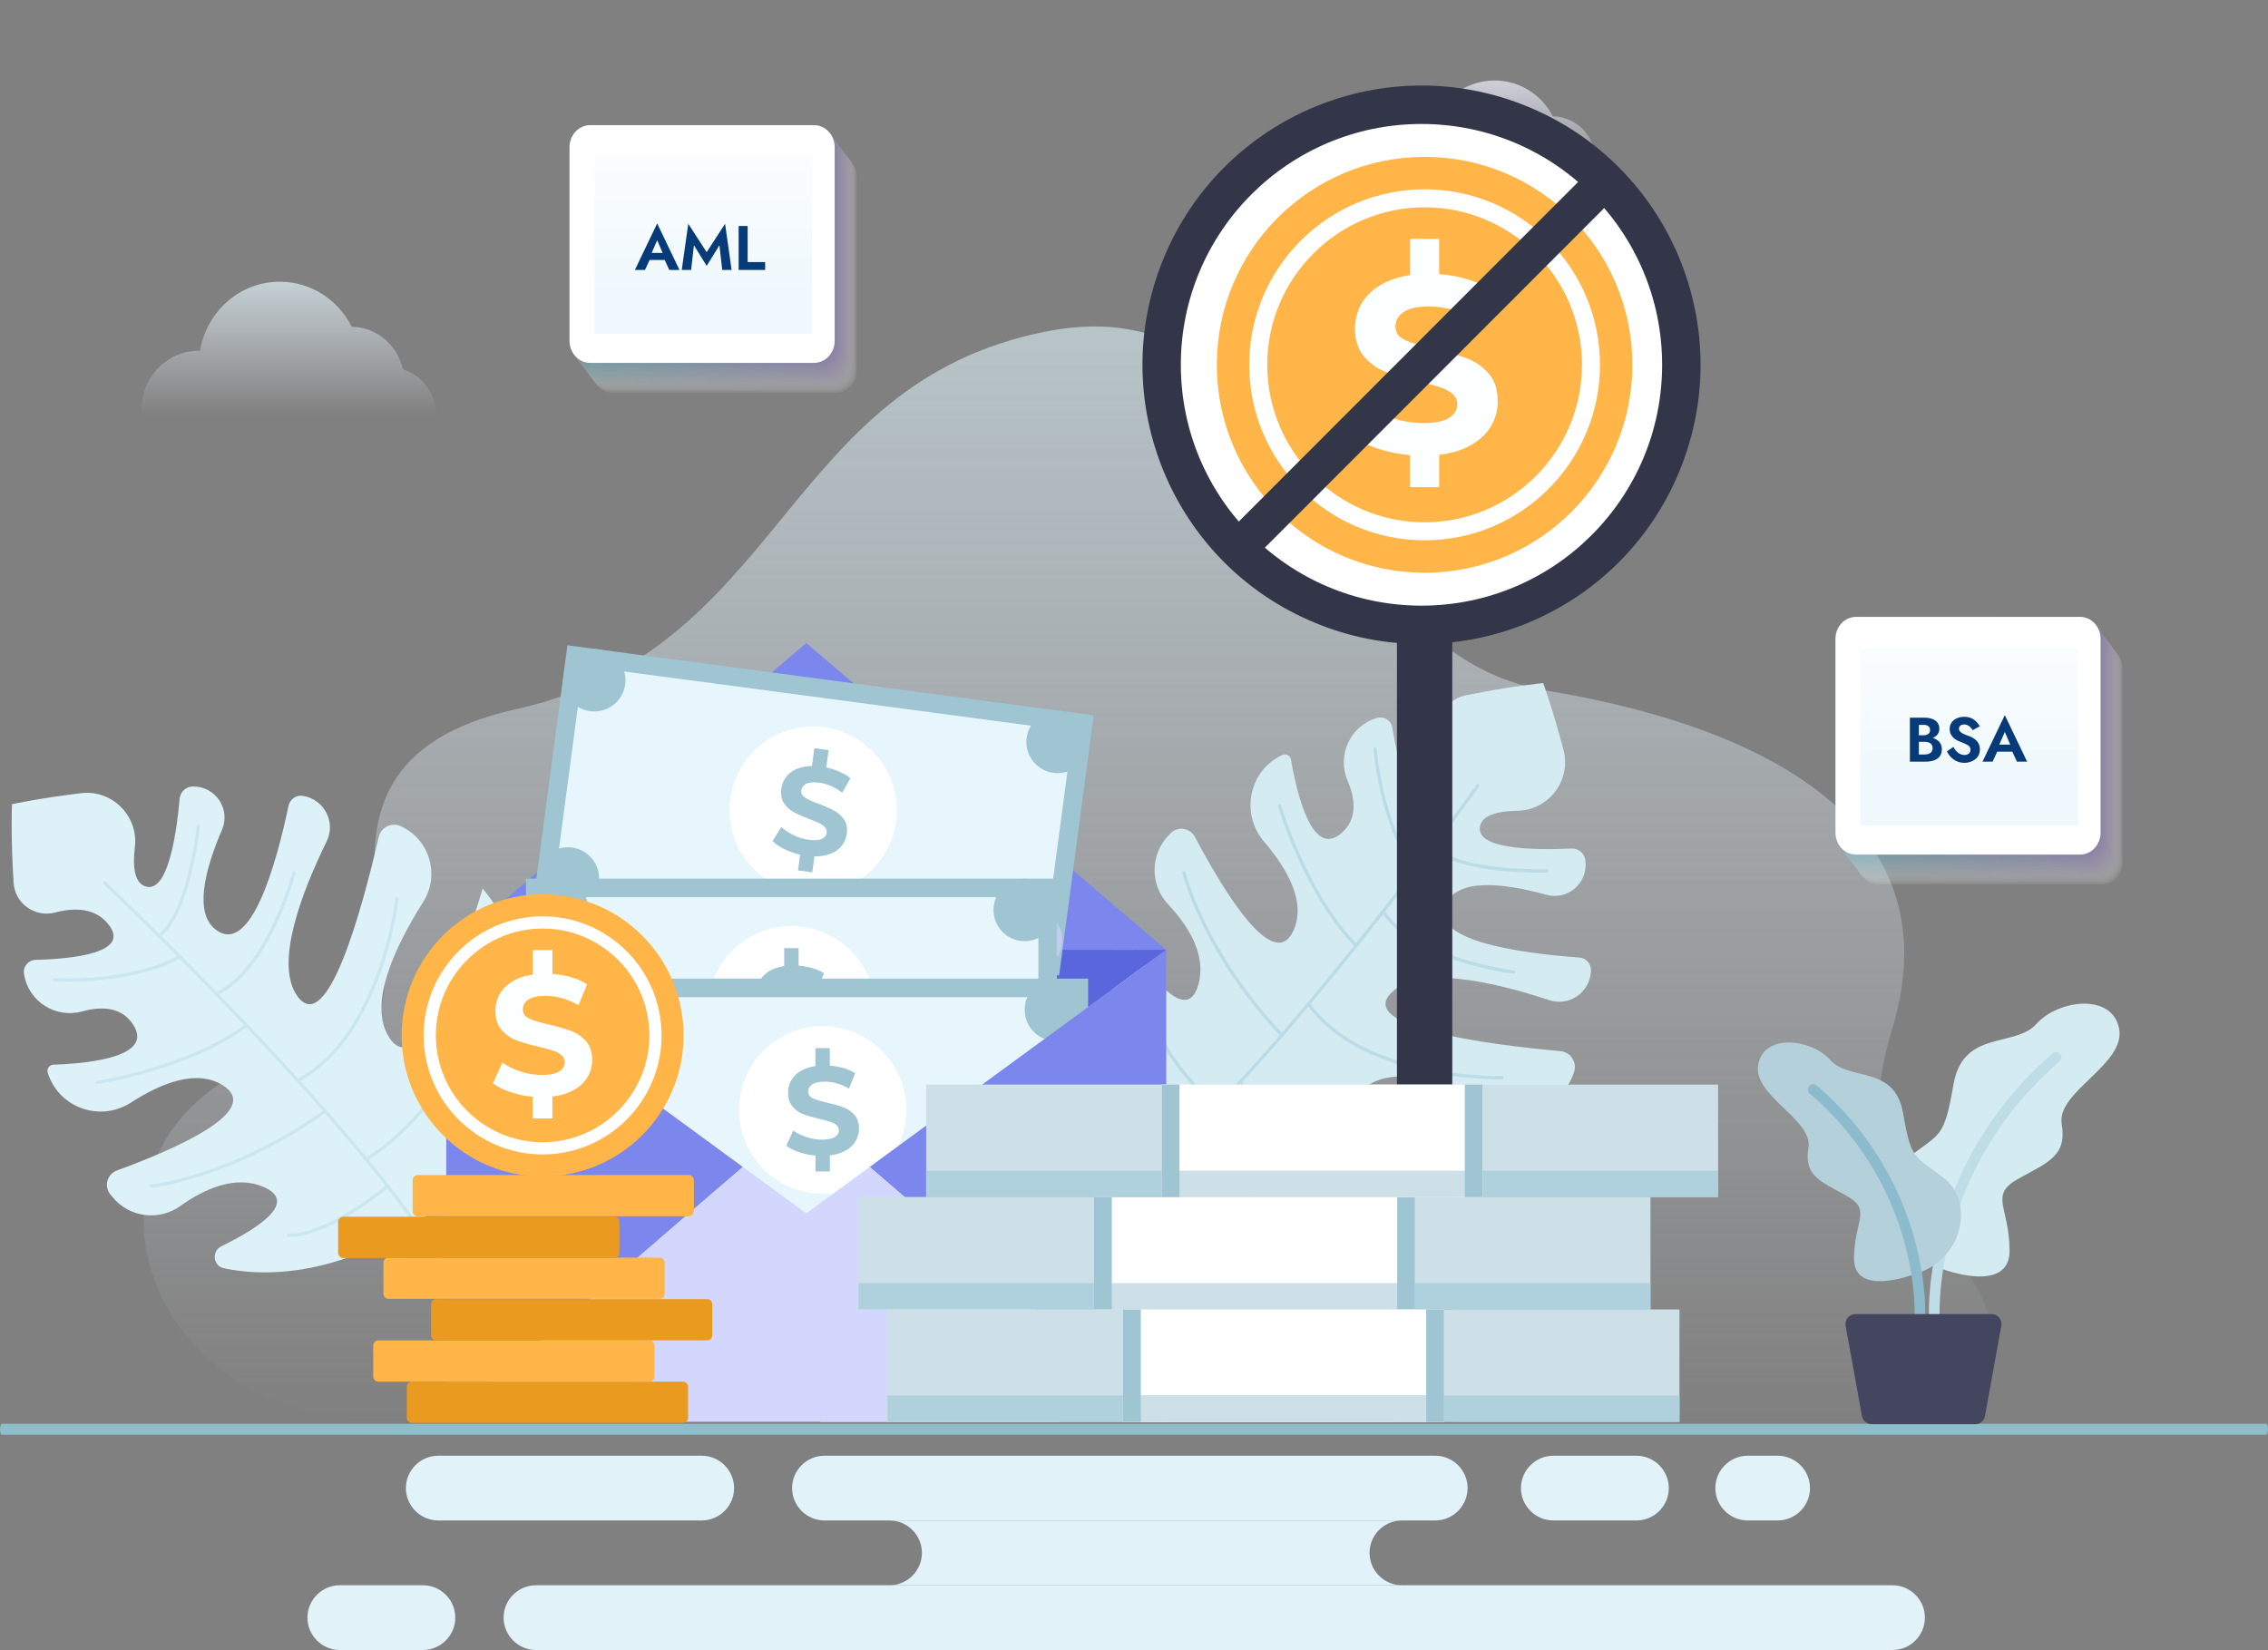 <svg width="650" height="473" viewBox="0 0 650 473" fill="none" xmlns="http://www.w3.org/2000/svg">
<rect x="0" y="0" width="650" height="473" fill="#808080" stroke="none"/>
<path opacity="0.6" d="M107.226 408.09C107.226 408.09 64.331 406.832 47 373.145C33.367 346.651 40.99 307.736 98.191 297.411C133.763 290.99 71.136 220.313 147.955 203.25C224.775 186.188 224.037 110.031 299.762 95.023C375.487 80.014 375.616 186.699 443.401 197.974C511.186 209.249 559.052 238.967 542.435 294.4C525.817 349.833 563.983 351.992 569.677 376.766C575.37 401.54 559.271 408.09 559.271 408.09H107.226Z" fill="url(#paint0_linear_65_4432)"/>
<path d="M649.433 411.246H0.567C0.259 411.246 0 410.547 0 409.668C0 408.79 0.251 408.091 0.567 408.091H649.433C649.749 408.091 650 408.79 650 409.668C650 410.547 649.749 411.246 649.433 411.246Z" fill="#8EBDCC"/>
<path d="M542.402 472.94H153.6C148.499 472.94 144.33 468.759 144.33 463.662C144.33 458.556 148.507 454.384 153.6 454.384H542.402C547.504 454.384 551.672 458.564 551.672 463.662C551.68 468.759 547.504 472.94 542.402 472.94Z" fill="#E1F2F8"/>
<path d="M121.216 472.94H97.38C92.279 472.94 88.11 468.759 88.11 463.662C88.11 458.556 92.287 454.384 97.38 454.384H121.216C126.317 454.384 130.486 458.564 130.486 463.662C130.494 468.759 126.317 472.94 121.216 472.94Z" fill="#E1F2F8"/>
<path d="M469.005 435.811H445.169C440.068 435.811 435.899 431.631 435.899 426.533C435.899 421.427 440.076 417.255 445.169 417.255H469.005C474.106 417.255 478.275 421.436 478.275 426.533C478.283 431.639 474.106 435.811 469.005 435.811Z" fill="#E1F2F8"/>
<path d="M201.118 435.811H125.596C120.494 435.811 116.326 431.631 116.326 426.533C116.326 421.427 120.502 417.255 125.596 417.255H201.118C206.219 417.255 210.388 421.436 210.388 426.533C210.396 431.639 206.219 435.811 201.118 435.811Z" fill="#E1F2F8"/>
<path d="M509.467 435.811H500.878C495.777 435.811 491.608 431.631 491.608 426.533C491.608 421.427 495.785 417.255 500.878 417.255H509.467C514.568 417.255 518.737 421.436 518.737 426.533C518.745 431.639 514.568 435.811 509.467 435.811Z" fill="#E1F2F8"/>
<path d="M411.333 435.811H236.275C231.174 435.811 227.005 431.631 227.005 426.533C227.005 421.427 231.182 417.255 236.275 417.255H411.333C416.435 417.255 420.603 421.436 420.603 426.533C420.612 431.639 416.435 435.811 411.333 435.811Z" fill="#E1F2F8"/>
<path d="M392.51 445.098C392.51 439.992 396.687 435.82 401.78 435.82H254.945C260.046 435.82 264.215 440 264.215 445.098C264.215 450.203 260.038 454.376 254.945 454.376H401.78C396.678 454.376 392.51 450.203 392.51 445.098Z" fill="#E1F2F8"/>
<path opacity="0.7" d="M40.616 119.189H125.103C125.103 112.896 121.041 107.59 115.46 105.866C113.954 98.949 107.979 93.763 100.809 93.671C96.961 85.995 89.169 80.746 80.183 80.746C68.709 80.746 59.176 89.308 57.325 100.553C57.215 100.553 57.111 100.545 57.001 100.545C47.896 100.545 40.512 108.129 40.512 117.479C40.512 118.061 40.54 118.628 40.595 119.196C40.609 119.189 40.616 119.189 40.616 119.189Z" fill="url(#paint1_linear_65_4432)"/>
<path opacity="0.7" d="M396.246 53.663H464.729C464.729 48.66 461.433 44.434 456.913 43.059C455.694 37.556 450.852 33.427 445.036 33.354C441.919 27.248 435.607 23.07 428.321 23.07C419.017 23.07 411.298 29.886 409.795 38.833C409.708 38.833 409.616 38.828 409.53 38.828C402.148 38.828 396.168 44.861 396.168 52.298C396.168 52.76 396.193 53.216 396.236 53.663C396.241 53.663 396.246 53.663 396.246 53.663Z" fill="url(#paint2_linear_65_4432)"/>
<path d="M235.578 407.636H303.014C303.72 407.636 304.295 407.059 304.295 406.353V398.642C304.295 397.936 303.72 397.359 303.014 397.359H235.578C234.872 397.359 234.296 397.936 234.296 398.642V406.353C234.304 407.068 234.872 407.636 235.578 407.636Z" fill="#FFB547"/>
<path d="M146.68 268.143C144.42 263.105 141.599 258.637 138.33 254.673C132.325 274.733 119.858 310.869 111.406 297.157C105.662 287.847 112.751 272.022 121.277 258.534C126.078 250.935 123.248 240.858 115.16 236.951C115.085 236.914 115.02 236.886 114.945 236.848C112.312 235.586 109.192 237.082 108.539 239.923C103.748 260.721 93.802 297.232 85.284 285.594C78.7 276.602 85.985 256.786 93.624 241.157C96.286 235.708 92.998 229.249 87.04 228.165C86.984 228.155 86.928 228.146 86.872 228.136C84.948 227.791 83.099 229.043 82.697 230.95C79.102 247.99 71.892 273.564 62.086 266.657C55.567 262.067 58.481 249.841 63.636 237.811C66.139 231.96 61.834 225.463 55.474 225.435C55.418 225.435 55.352 225.435 55.296 225.435C53.316 225.426 51.673 226.94 51.495 228.903C50.449 240.363 47.862 256.225 41.605 254.038C38.533 252.963 37.982 248.467 38.654 242.84C39.728 233.894 32.163 226.276 23.226 227.351C11.216 228.791 3.436 230.511 3.436 230.511C3.436 230.511 3.035 239.587 3.903 253.047C4.286 259.02 10.03 263.067 15.811 261.553C21.498 260.057 27.27 260.254 31.005 264.862C37.683 273.097 21.143 274.836 10.216 275.125C8.106 275.181 6.528 277.079 6.873 279.163C6.882 279.229 6.892 279.304 6.91 279.369C8.218 287.127 15.979 291.988 23.553 289.903C29.24 288.333 34.928 288.632 38.206 293.764C43.912 302.681 26.709 304.756 15.297 305.177C14.12 305.224 13.326 306.373 13.691 307.495C13.719 307.57 13.747 307.654 13.765 307.738C17.034 317.646 28.792 321.675 37.552 316.02C46.48 310.262 56.492 306.448 63.87 311.084C75.441 318.347 50.431 329.302 33.536 335.481C30.725 336.509 29.726 339.986 31.594 342.323C31.808 342.594 32.033 342.865 32.257 343.136C37.029 348.932 45.453 350.081 51.579 345.735C58.864 340.566 67.549 336.864 75.366 340.145C85.508 344.398 74.656 351.717 63.44 357.223C60.573 358.634 61.068 362.896 64.206 363.541C110.322 373.029 171.326 322.965 146.68 268.143Z" fill="#DCF1F8"/>
<path d="M140.002 291.39C140.124 291.157 140.039 290.876 139.806 290.745C139.573 290.624 139.292 290.708 139.162 290.942C139.003 291.241 122.949 321.087 105.018 331.63C101.394 327.228 97.565 322.75 93.633 318.273C93.624 318.245 93.615 318.217 93.596 318.198C93.559 318.142 93.503 318.095 93.447 318.067C91.019 315.31 88.562 312.552 86.078 309.814C98.331 303.074 105.326 289.39 109.043 279.024C113.115 267.667 114.245 257.74 114.264 257.637C114.292 257.375 114.105 257.142 113.843 257.114C113.582 257.086 113.348 257.273 113.32 257.534C113.274 257.927 108.744 296.475 85.424 309.094C80.633 303.813 75.796 298.625 71.07 293.652C71.061 293.634 71.052 293.606 71.042 293.587C70.995 293.531 70.939 293.484 70.883 293.456C68.128 290.549 65.411 287.726 62.777 285.006C77.299 277.687 84.444 251.402 84.743 250.271C84.808 250.019 84.659 249.757 84.406 249.692C84.154 249.626 83.893 249.776 83.827 250.028C83.753 250.299 76.403 277.351 62.077 284.286C58.528 280.631 55.128 277.182 51.962 273.986C51.925 273.92 51.869 273.873 51.813 273.836C49.88 271.892 48.031 270.041 46.284 268.302C54.886 261.011 57.286 237.073 57.286 236.849C57.286 236.596 57.08 236.381 56.828 236.381C56.576 236.381 56.352 236.578 56.342 236.839C56.333 237.073 53.858 260.768 45.612 267.639C36.581 258.675 30.548 252.945 30.342 252.739C30.155 252.562 29.857 252.571 29.67 252.758C29.492 252.945 29.502 253.244 29.689 253.431C29.941 253.674 38.598 261.89 50.767 274.126C36.366 281.594 15.839 280.407 15.633 280.388C15.372 280.379 15.148 280.566 15.129 280.828C15.11 281.089 15.316 281.314 15.568 281.333C15.624 281.333 16.894 281.407 19.014 281.407C25.617 281.407 40.373 280.678 51.467 274.817C57.071 280.463 63.384 286.922 69.94 293.821C53.438 305.841 28.176 309.72 27.924 309.758C27.662 309.795 27.485 310.038 27.522 310.3C27.559 310.533 27.755 310.702 27.989 310.702C28.017 310.702 28.035 310.702 28.064 310.692C28.325 310.655 53.914 306.729 70.603 294.512C77.832 302.13 85.331 310.253 92.503 318.404C66.177 337.042 43.492 339.482 43.258 339.51C42.997 339.538 42.81 339.772 42.838 340.034C42.866 340.277 43.072 340.464 43.305 340.464C43.324 340.464 43.333 340.464 43.352 340.464C43.585 340.445 66.55 337.977 93.129 319.133C99.302 326.162 105.205 333.201 110.463 339.921C91.878 354.653 82.903 353.578 82.8 353.559C82.539 353.522 82.305 353.699 82.258 353.952C82.221 354.213 82.398 354.456 82.651 354.494C82.707 354.503 82.959 354.541 83.426 354.541C85.994 354.541 94.922 353.447 111.051 340.669C117.317 348.736 122.613 356.335 126.236 362.878C126.32 363.037 126.488 363.121 126.647 363.121C126.722 363.121 126.806 363.103 126.881 363.065C127.114 362.934 127.189 362.654 127.067 362.42C123.379 355.756 117.971 348.007 111.565 339.781C111.546 339.753 111.546 339.725 111.518 339.697C111.499 339.678 111.471 339.66 111.452 339.641C109.594 337.257 107.651 334.836 105.653 332.387C123.733 321.629 139.843 291.699 140.002 291.39Z" fill="#CAE7F0"/>
<path d="M424.443 342.94C429.122 340.014 433.166 336.612 436.649 332.836C415.982 329.602 378.513 322.142 390.944 311.898C399.386 304.943 416 309.823 430.523 316.441C438.694 320.17 448.286 315.992 451.059 307.448C451.087 307.374 451.106 307.299 451.134 307.224C452.021 304.448 450.125 301.55 447.221 301.289C425.984 299.354 388.497 294.456 398.863 284.426C406.876 276.677 427.478 281.211 443.99 286.669C449.743 288.576 455.692 284.435 455.953 278.378C455.953 278.322 455.962 278.266 455.962 278.21C456.047 276.257 454.552 274.593 452.61 274.453C435.258 273.2 408.959 269.526 414.459 258.861C418.111 251.776 430.616 253.01 443.224 256.478C449.35 258.17 455.197 253.01 454.365 246.7C454.356 246.644 454.347 246.588 454.347 246.523C454.085 244.56 452.367 243.13 450.396 243.223C438.919 243.747 422.855 243.335 424.172 236.83C424.816 233.633 429.197 232.474 434.856 232.39C443.859 232.24 450.368 223.706 448.099 214.985C445.036 203.263 442.271 195.786 442.271 195.786C442.271 195.786 433.231 196.618 420.026 199.31C414.17 200.497 410.939 206.741 413.227 212.265C415.477 217.705 416.066 223.454 412.013 227.781C404.765 235.521 400.796 219.36 399.031 208.563C398.686 206.479 396.594 205.17 394.576 205.797C394.511 205.815 394.446 205.834 394.38 205.862C386.881 208.208 383.117 216.565 386.218 223.799C388.543 229.23 389.02 234.904 384.387 238.858C376.337 245.728 371.948 228.959 369.977 217.686C369.772 216.527 368.52 215.892 367.465 216.406C367.39 216.443 367.316 216.481 367.241 216.518C357.874 221.098 355.483 233.306 362.272 241.232C369.183 249.299 374.311 258.712 370.734 266.666C365.121 279.126 350.879 255.814 342.464 239.896C341.063 237.25 337.486 236.727 335.423 238.895C335.18 239.148 334.937 239.409 334.703 239.662C329.614 245.177 329.623 253.692 334.75 259.17C340.858 265.685 345.696 273.798 343.51 281.996C340.68 292.633 331.967 282.856 324.991 272.49C323.207 269.835 319.051 270.91 318.836 274.107C315.689 321.133 373.526 374.833 424.443 342.94Z" fill="#D5EBF2"/>
<path d="M400.526 339.482C400.768 339.575 401.039 339.444 401.133 339.201C401.226 338.958 401.095 338.687 400.853 338.594C400.535 338.472 368.81 326.611 355.941 310.262C359.807 306.075 363.72 301.672 367.624 297.157C367.652 297.138 367.68 297.129 367.699 297.11C367.755 297.064 367.783 297.008 367.811 296.942C370.211 294.166 372.611 291.343 374.983 288.52C383.314 299.756 397.808 304.831 408.576 307.112C420.371 309.608 430.355 309.383 430.448 309.383C430.71 309.374 430.915 309.159 430.906 308.897C430.896 308.636 430.682 308.43 430.42 308.439C430.028 308.449 391.252 309.187 375.6 287.782C380.176 282.314 384.659 276.808 388.936 271.452C388.955 271.433 388.983 271.433 389.001 271.415C389.057 271.368 389.085 271.303 389.113 271.237C391.616 268.106 394.044 265.031 396.379 262.049C405.597 275.453 432.587 278.977 433.745 279.117C434.006 279.145 434.24 278.967 434.277 278.706C434.315 278.444 434.128 278.21 433.866 278.173C433.586 278.135 405.812 274.518 397.005 261.254C400.133 257.244 403.094 253.402 405.821 249.822C405.877 249.776 405.924 249.72 405.952 249.654C407.614 247.467 409.192 245.382 410.677 243.42C419.064 250.963 443.084 250.084 443.308 250.056C443.56 250.019 443.738 249.794 443.71 249.533C443.672 249.28 443.448 249.093 443.196 249.112C442.963 249.131 419.176 249.897 411.256 242.653C418.905 232.483 423.761 225.725 423.929 225.482C424.079 225.267 424.032 224.977 423.817 224.818C423.603 224.669 423.313 224.716 423.154 224.931C422.949 225.211 415.991 234.914 405.531 248.635C396.183 235.372 394.577 214.854 394.558 214.649C394.53 214.387 394.315 214.191 394.054 214.209C393.792 214.228 393.596 214.452 393.615 214.714C393.615 214.761 393.717 216.041 394.007 218.135C394.904 224.678 397.621 239.213 404.934 249.421C400.105 255.739 394.577 262.881 388.637 270.321C374.498 255.59 367.232 231.062 367.157 230.819C367.082 230.567 366.821 230.427 366.569 230.502C366.345 230.567 366.204 230.791 366.232 231.025C366.232 231.044 366.242 231.072 366.251 231.09C366.326 231.343 373.685 256.179 388.049 271.078C381.493 279.276 374.46 287.829 367.372 296.045C345.341 272.471 339.849 250.309 339.793 250.084C339.728 249.832 339.476 249.673 339.224 249.729C338.981 249.785 338.832 250.019 338.869 250.252C338.869 250.271 338.878 250.28 338.878 250.299C338.934 250.524 344.482 272.966 366.746 296.765C360.62 303.84 354.456 310.655 348.525 316.768C331.416 300.335 331.267 291.296 331.267 291.184C331.267 290.923 331.061 290.708 330.8 290.708C330.538 290.708 330.324 290.913 330.314 291.175C330.314 291.231 330.314 291.493 330.38 291.951C330.725 294.493 333.023 303.205 347.862 317.46C340.727 324.769 333.928 331.05 327.942 335.528C327.802 335.631 327.737 335.808 327.755 335.977C327.765 336.051 327.793 336.126 327.849 336.191C328.007 336.397 328.306 336.444 328.512 336.285C334.61 331.723 341.54 325.302 348.815 317.833C348.843 317.815 348.871 317.805 348.89 317.777C348.908 317.759 348.918 317.731 348.936 317.703C351.038 315.534 353.176 313.281 355.324 310.963C368.39 327.452 400.199 339.36 400.526 339.482Z" fill="#B9DCE7"/>
<path d="M556.919 363.822C556.919 363.822 576.036 371.038 575.942 358.382C575.849 345.726 569.947 342.585 578.511 337.827C587.065 333.07 592.398 331.359 590.876 322.124C589.353 312.889 609.32 305.084 607.331 294.811C605.332 284.529 589.83 286.529 583.647 293.474C577.465 300.419 562.634 294.998 559.87 310.795C557.105 326.592 556.256 324.498 546.365 332.21C536.475 339.921 539.987 359.457 556.919 363.822Z" fill="#D5EBF2"/>
<path d="M554.369 378.179C554.388 378.179 554.416 378.179 554.434 378.179C555.275 378.142 555.919 377.432 555.882 376.59C555.872 376.441 555.499 366 559.533 351.951C563.26 338.986 571.618 320.189 590.296 304.242C590.931 303.7 591.016 302.737 590.465 302.102C589.923 301.466 588.961 301.382 588.326 301.933C569.022 318.403 560.411 337.836 556.573 351.24C552.417 365.776 552.828 376.291 552.847 376.731C552.884 377.544 553.556 378.179 554.369 378.179Z" fill="#BEDDE7"/>
<path d="M548 365.43C548 365.43 531.273 371.749 531.357 360.673C531.441 349.596 536.597 346.848 529.107 342.688C521.617 338.529 516.957 337.024 518.292 328.948C519.628 320.872 502.154 314.039 503.9 305.047C505.647 296.055 519.207 297.803 524.615 303.878C530.022 309.954 543.003 305.215 545.413 319.04C547.822 332.864 548.579 331.032 557.227 337.781C565.884 344.511 562.812 361.607 548 365.43Z" fill="#B3D0DB"/>
<path d="M550.232 378.18C551.044 378.18 551.717 377.544 551.745 376.731C551.763 376.348 552.118 367.113 548.476 354.363C545.114 342.613 537.559 325.573 520.636 311.132C520.001 310.59 519.039 310.664 518.497 311.3C517.956 311.936 518.03 312.898 518.666 313.441C534.972 327.359 542.265 343.763 545.525 355.083C549.064 367.384 548.719 376.507 548.719 376.6C548.681 377.442 549.335 378.152 550.166 378.18C550.185 378.18 550.213 378.18 550.232 378.18Z" fill="#8CBBCD"/>
<path d="M536.419 408.213H566.099C567.472 408.213 568.648 407.231 568.891 405.876L573.57 380.003C573.888 378.264 572.543 376.656 570.778 376.656H531.74C529.966 376.656 528.63 378.264 528.948 380.003L533.627 405.876C533.87 407.231 535.046 408.213 536.419 408.213Z" fill="#44465F"/>
<path d="M416.215 140.795H400.358V407.548H416.215V140.795Z" fill="#333649"/>
<path d="M481.269 135.182C498.168 94.35 478.795 47.538 437.999 30.625C397.203 13.711 350.432 33.101 333.534 73.933C316.635 114.764 336.008 161.576 376.804 178.49C417.6 195.403 464.371 176.014 481.269 135.182Z" fill="#333649"/>
<path d="M407.39 173.595C445.481 173.595 476.359 142.69 476.359 104.565C476.359 66.441 445.481 35.536 407.39 35.536C369.299 35.536 338.421 66.441 338.421 104.565C338.421 142.69 369.299 173.595 407.39 173.595Z" fill="white"/>
<path d="M408.286 164.164C441.173 164.164 467.833 137.481 467.833 104.566C467.833 71.65 441.173 44.967 408.286 44.967C375.4 44.967 348.74 71.65 348.74 104.566C348.74 137.481 375.4 164.164 408.286 164.164Z" fill="#FFB547"/>
<path d="M408.287 149.703C433.194 149.703 453.385 129.494 453.385 104.565C453.385 79.636 433.194 59.427 408.287 59.427C383.379 59.427 363.188 79.636 363.188 104.565C363.188 129.494 383.379 149.703 408.287 149.703Z" fill="#FFB547"/>
<path d="M408.287 154.873C380.568 154.873 358.024 132.308 358.024 104.565C358.024 76.823 380.568 54.258 408.287 54.258C436.005 54.258 458.55 76.823 458.55 104.565C458.55 132.308 436.005 154.873 408.287 154.873ZM408.287 59.427C383.417 59.427 363.188 79.674 363.188 104.565C363.188 129.457 383.417 149.704 408.287 149.704C433.157 149.704 453.385 129.457 453.385 104.565C453.385 79.683 433.157 59.427 408.287 59.427Z" fill="white"/>
<path d="M426.61 107.014C424.854 105.042 422.762 103.602 420.315 102.686C417.868 101.77 414.721 100.863 410.883 99.947C407.184 99.134 404.439 98.302 402.636 97.461C400.834 96.62 399.937 95.339 399.937 93.61C399.937 91.881 400.712 90.488 402.272 89.432C403.832 88.375 406.241 87.843 409.51 87.843C414.161 87.843 418.821 89.161 423.481 91.806L427.077 82.945C424.77 81.505 422.09 80.402 419.017 79.626C416.86 79.084 414.674 78.738 412.442 78.579V68.484H404.131V78.85C401.814 79.187 399.723 79.757 397.883 80.561C394.689 81.954 392.307 83.842 390.72 86.216C389.132 88.59 388.348 91.245 388.348 94.18C388.348 97.545 389.225 100.237 390.972 102.247C392.728 104.266 394.829 105.733 397.276 106.64C399.723 107.556 402.87 108.463 406.708 109.379C409.202 109.958 411.182 110.482 412.648 110.968C414.114 111.445 415.309 112.08 416.243 112.875C417.177 113.669 417.644 114.669 417.644 115.866C417.644 117.502 416.85 118.81 415.272 119.792C413.684 120.773 411.238 121.269 407.932 121.269C404.952 121.269 401.983 120.792 399.003 119.829C396.024 118.866 393.456 117.595 391.299 116.015L387.339 124.802C389.599 126.531 392.578 127.933 396.304 129.018C398.854 129.756 401.46 130.242 404.14 130.476V139.645H412.452V130.373C415.123 130.055 417.513 129.448 419.596 128.55C422.809 127.157 425.218 125.269 426.834 122.895C428.44 120.521 429.243 117.885 429.243 115.006C429.234 111.65 428.356 108.986 426.61 107.014Z" fill="#FBFFFF"/>
<path d="M457.625 46.806L350.652 153.873L358.127 161.354L465.1 54.288L457.625 46.806Z" fill="#333649"/>
<path d="M127.898 272.237L231.077 347.791L334.246 272.237H127.898Z" fill="#5966DC"/>
<path d="M231.077 184.317L334.246 272.238H127.898L231.077 184.317Z" fill="#7C87ED"/>
<path d="M313.449 205.036L162.62 184.95L152.708 259.504L303.537 279.59L313.449 205.036Z" fill="#9FC4D2"/>
<path d="M298.951 273.605L307.46 209.596L167.166 190.912L158.657 254.922L298.951 273.605Z" fill="#E6F6FC"/>
<path d="M256.846 235.412C258.603 222.272 249.383 210.194 236.255 208.437C223.126 206.679 211.059 215.906 209.303 229.046C207.546 242.187 216.766 254.264 229.894 256.022C243.023 257.78 255.09 248.552 256.846 235.412Z" fill="white"/>
<path d="M241.91 234.904C241.172 233.82 240.239 232.969 239.09 232.362C237.941 231.754 236.456 231.1 234.626 230.399C232.861 229.754 231.562 229.165 230.731 228.632C229.9 228.099 229.536 227.407 229.657 226.557C229.769 225.706 230.246 225.071 231.086 224.65C231.927 224.229 233.15 224.127 234.756 224.342C237.054 224.65 239.258 225.603 241.378 227.211L243.731 223.08C242.695 222.22 241.443 221.5 239.977 220.92C238.95 220.509 237.894 220.201 236.811 219.976L237.474 215.004L233.384 214.461L232.702 219.565C231.534 219.584 230.47 219.724 229.508 219.995C227.846 220.472 226.547 221.248 225.613 222.313C224.68 223.379 224.11 224.641 223.923 226.08C223.699 227.735 223.96 229.118 224.689 230.23C225.417 231.343 226.361 232.203 227.5 232.81C228.649 233.418 230.134 234.072 231.964 234.773C233.159 235.222 234.093 235.614 234.784 235.942C235.476 236.278 236.027 236.671 236.437 237.119C236.848 237.568 237.017 238.091 236.932 238.68C236.83 239.484 236.353 240.082 235.504 240.456C234.663 240.84 233.421 240.924 231.787 240.699C230.32 240.503 228.882 240.073 227.481 239.4C226.08 238.736 224.894 237.932 223.932 237.016L221.411 241.083C222.41 242.083 223.792 242.971 225.548 243.747C226.753 244.279 228.014 244.691 229.312 244.98L228.714 249.495L232.805 250.037L233.412 245.466C234.747 245.485 235.961 245.345 237.054 245.036C238.726 244.56 240.042 243.793 240.986 242.728C241.929 241.662 242.499 240.419 242.695 238.998C242.9 237.353 242.648 235.988 241.91 234.904Z" fill="#9FC4D2"/>
<path d="M175.75 202.085C179.67 199.082 180.416 193.468 177.416 189.544C174.417 185.621 168.807 184.874 164.887 187.876C160.967 190.878 160.22 196.493 163.22 200.416C166.22 204.34 171.829 205.087 175.75 202.085Z" fill="#9FC4D2"/>
<path d="M168.193 258.902C172.113 255.9 172.859 250.285 169.86 246.362C166.86 242.438 161.25 241.691 157.33 244.693C153.41 247.696 152.664 253.31 155.663 257.234C158.663 261.157 164.272 261.904 168.193 258.902Z" fill="#9FC4D2"/>
<path d="M303.1 221.611C308.036 221.611 312.038 217.607 312.038 212.666C312.038 207.726 308.036 203.721 303.1 203.721C298.164 203.721 294.163 207.726 294.163 212.666C294.163 217.607 298.164 221.611 303.1 221.611Z" fill="#9FC4D2"/>
<path d="M301.791 275.852C305.314 272.392 305.367 266.728 301.91 263.202C298.453 259.676 292.794 259.623 289.272 263.083C285.749 266.544 285.695 272.207 289.153 275.733C292.61 279.259 298.268 279.312 301.791 275.852Z" fill="#C5CAEF"/>
<path d="M302.904 251.842H150.751V327.051H302.904V251.842Z" fill="#9FC4D2"/>
<path d="M297.594 321.735V257.164H156.069V321.735H297.594Z" fill="#E6F6FC"/>
<path d="M236.029 311.623C248.266 306.55 254.077 292.508 249.008 280.26C243.939 268.012 229.91 262.195 217.672 267.269C205.435 272.342 199.624 286.384 204.693 298.632C209.762 310.88 223.791 316.697 236.029 311.623Z" fill="white"/>
<path d="M235.933 290.905C235.065 289.923 234.019 289.213 232.805 288.755C231.591 288.306 230.022 287.848 228.116 287.39C226.277 286.988 224.913 286.577 224.016 286.156C223.12 285.735 222.672 285.1 222.672 284.24C222.672 283.38 223.055 282.688 223.83 282.165C224.605 281.641 225.8 281.38 227.425 281.38C229.741 281.38 232.048 282.034 234.364 283.352L236.148 278.949C234.999 278.23 233.664 277.687 232.142 277.304C231.068 277.033 229.984 276.865 228.873 276.781V271.761H224.745V276.912C223.596 277.08 222.56 277.36 221.644 277.762C220.057 278.454 218.871 279.389 218.086 280.576C217.302 281.754 216.909 283.081 216.909 284.53C216.909 286.203 217.348 287.54 218.217 288.54C219.085 289.54 220.131 290.269 221.345 290.727C222.56 291.185 224.119 291.634 226.034 292.092C227.276 292.381 228.256 292.643 228.985 292.877C229.713 293.12 230.311 293.428 230.778 293.821C231.245 294.213 231.478 294.709 231.478 295.307C231.478 296.12 231.086 296.765 230.302 297.261C229.517 297.747 228.294 297.999 226.65 297.999C225.175 297.999 223.69 297.756 222.214 297.279C220.738 296.803 219.459 296.167 218.385 295.382L216.414 299.747C217.535 300.607 219.02 301.308 220.869 301.841C222.139 302.205 223.437 302.448 224.764 302.561V307.122H228.892V302.514C230.218 302.355 231.404 302.056 232.44 301.607C234.037 300.916 235.233 299.981 236.036 298.794C236.839 297.616 237.231 296.307 237.231 294.877C237.241 293.213 236.811 291.886 235.933 290.905Z" fill="#9FC4D2"/>
<path d="M168.392 262.869C169.527 258.061 166.552 253.243 161.748 252.108C156.944 250.973 152.131 253.95 150.996 258.758C149.862 263.566 152.837 268.384 157.641 269.519C162.444 270.654 167.258 267.677 168.392 262.869Z" fill="#9FC4D2"/>
<path d="M159.698 327.051C164.634 327.051 168.635 323.046 168.635 318.106C168.635 313.165 164.634 309.16 159.698 309.16C154.762 309.16 150.76 313.165 150.76 318.106C150.76 323.046 154.762 327.051 159.698 327.051Z" fill="#C5CAEF"/>
<path d="M302.368 262.876C303.503 258.068 300.528 253.25 295.724 252.115C290.92 250.979 286.107 253.957 284.972 258.765C283.838 263.573 286.813 268.391 291.616 269.526C296.42 270.661 301.234 267.684 302.368 262.876Z" fill="#9FC4D2"/>
<path d="M293.668 327.051C298.604 327.051 302.605 323.046 302.605 318.106C302.605 313.165 298.604 309.16 293.668 309.16C288.732 309.16 284.73 313.165 284.73 318.106C284.73 323.046 288.732 327.051 293.668 327.051Z" fill="#C5CAEF"/>
<path d="M311.851 280.5H159.698V355.709H311.851V280.5Z" fill="#9FC4D2"/>
<path d="M306.533 350.392V285.821H165.008V350.392H306.533Z" fill="#E6F6FC"/>
<path d="M259.112 323.654C262.156 310.752 254.173 297.823 241.283 294.777C228.393 291.73 215.476 299.72 212.432 312.621C209.388 325.523 217.37 338.452 230.261 341.498C243.151 344.544 256.068 336.555 259.112 323.654Z" fill="white"/>
<path d="M244.88 319.562C244.012 318.581 242.966 317.87 241.752 317.412C240.538 316.964 238.969 316.506 237.063 316.048C235.224 315.646 233.86 315.234 232.964 314.814C232.067 314.393 231.619 313.758 231.619 312.898C231.619 312.038 232.002 311.346 232.777 310.822C233.552 310.299 234.747 310.037 236.372 310.037C238.688 310.037 240.995 310.692 243.311 312.01L245.095 307.607C243.946 306.887 242.611 306.345 241.089 305.962C240.015 305.691 238.931 305.523 237.82 305.438V300.419H233.692V305.569C232.543 305.738 231.507 306.018 230.591 306.42C229.004 307.112 227.818 308.046 227.033 309.233C226.249 310.411 225.857 311.739 225.857 313.187C225.857 314.861 226.295 316.197 227.164 317.197C228.033 318.197 229.079 318.927 230.293 319.385C231.507 319.843 233.066 320.291 234.981 320.749C236.223 321.039 237.204 321.301 237.932 321.534C238.66 321.777 239.258 322.086 239.725 322.479C240.192 322.871 240.426 323.367 240.426 323.965C240.426 324.778 240.033 325.423 239.249 325.918C238.464 326.404 237.241 326.657 235.597 326.657C234.122 326.657 232.637 326.414 231.161 325.937C229.686 325.46 228.406 324.825 227.332 324.04L225.362 328.405C226.482 329.265 227.967 329.966 229.816 330.498C231.086 330.863 232.385 331.106 233.711 331.218V335.78H237.839V331.172C239.165 331.013 240.351 330.713 241.387 330.265C242.984 329.573 244.18 328.638 244.983 327.451C245.786 326.274 246.178 324.965 246.178 323.535C246.178 321.871 245.749 320.544 244.88 319.562Z" fill="#9FC4D2"/>
<path d="M168.636 298.391C173.572 298.391 177.573 294.386 177.573 289.446C177.573 284.505 173.572 280.5 168.636 280.5C163.7 280.5 159.698 284.505 159.698 289.446C159.698 294.386 163.7 298.391 168.636 298.391Z" fill="#C5CAEF"/>
<path d="M168.636 355.709C173.572 355.709 177.573 351.704 177.573 346.763C177.573 341.823 173.572 337.818 168.636 337.818C163.7 337.818 159.698 341.823 159.698 346.763C159.698 351.704 163.7 355.709 168.636 355.709Z" fill="#C5CAEF"/>
<path d="M302.605 298.391C307.541 298.391 311.543 294.386 311.543 289.445C311.543 284.505 307.541 280.5 302.605 280.5C297.669 280.5 293.668 284.505 293.668 289.445C293.668 294.386 297.669 298.391 302.605 298.391Z" fill="#9FC4D2"/>
<path d="M302.605 355.709C307.541 355.709 311.543 351.704 311.543 346.763C311.543 341.823 307.541 337.818 302.605 337.818C297.669 337.818 293.668 341.823 293.668 346.763C293.668 351.704 297.669 355.709 302.605 355.709Z" fill="#C5CAEF"/>
<path d="M334.246 407.548V272.237L249.242 334.49L334.246 407.548Z" fill="#7C87ED"/>
<path d="M127.898 407.548V272.237L212.903 334.49L127.898 407.548Z" fill="#7C87ED"/>
<path d="M249.241 334.49L231.077 347.791L212.903 334.49L127.898 407.549H334.246L249.241 334.49Z" fill="#D3D7FD"/>
<path d="M473.016 343.099H246.048V375.329H473.016V343.099Z" fill="#CDE0E7"/>
<path d="M473.016 367.776H246.048V375.319H473.016V367.776Z" fill="#AFD1DD"/>
<path d="M405.532 343.099H313.541V375.329H405.532V343.099Z" fill="white"/>
<path d="M405.532 367.776H313.541V375.319H405.532V367.776Z" fill="#CDE0E7"/>
<path d="M318.641 343.099H313.541V375.329H318.641V343.099Z" fill="#9FC4D2"/>
<path d="M405.532 343.099H400.433V375.329H405.532V343.099Z" fill="#9FC4D2"/>
<path d="M492.404 310.87H265.436V343.1H492.404V310.87Z" fill="#CDE0E7"/>
<path d="M492.404 335.547H265.436V343.091H492.404V335.547Z" fill="#AFD1DD"/>
<path d="M424.919 310.87H332.929V343.1H424.919V310.87Z" fill="white"/>
<path d="M424.919 335.547H332.929V343.091H424.919V335.547Z" fill="#CDE0E7"/>
<path d="M338.028 310.87H332.929V343.1H338.028V310.87Z" fill="#9FC4D2"/>
<path d="M424.91 310.87H419.811V343.1H424.91V310.87Z" fill="#9FC4D2"/>
<path d="M481.328 375.328H254.359V407.558H481.328V375.328Z" fill="#CDE0E7"/>
<path d="M481.328 400.005H254.359V407.549H481.328V400.005Z" fill="#AFD1DD"/>
<path d="M413.843 375.328H321.853V407.558H413.843V375.328Z" fill="white"/>
<path d="M413.843 399.874H321.853V407.548H413.843V399.874Z" fill="#CDE0E7"/>
<path d="M326.952 375.328H321.853V407.558H326.952V375.328Z" fill="#9FC4D2"/>
<path d="M413.843 375.328H408.744V407.558H413.843V375.328Z" fill="#9FC4D2"/>
<path d="M118.068 407.856H195.723C196.536 407.856 197.199 407.192 197.199 406.379V397.499C197.199 396.686 196.536 396.022 195.723 396.022H118.068C117.256 396.022 116.593 396.686 116.593 397.499V406.379C116.593 407.192 117.246 407.856 118.068 407.856Z" fill="#EB9A20"/>
<path d="M108.44 396.022H186.095C186.907 396.022 187.57 395.358 187.57 394.545V385.665C187.57 384.852 186.907 384.188 186.095 384.188H108.44C107.627 384.188 106.964 384.852 106.964 385.665V394.545C106.964 395.368 107.627 396.022 108.44 396.022Z" fill="#FFB547"/>
<path d="M125.008 384.197H202.662C203.475 384.197 204.138 383.534 204.138 382.721V373.841C204.138 373.027 203.475 372.364 202.662 372.364H125.008C124.195 372.364 123.532 373.027 123.532 373.841V382.721C123.532 383.543 124.195 384.197 125.008 384.197Z" fill="#EB9A20"/>
<path d="M189.016 372.292H111.362C110.549 372.292 109.886 371.628 109.886 370.815V361.935C109.886 361.122 110.549 360.458 111.362 360.458H189.016C189.829 360.458 190.492 361.122 190.492 361.935V370.815C190.482 371.628 189.829 372.292 189.016 372.292Z" fill="#FFB547"/>
<path d="M98.382 360.577H176.036C176.849 360.577 177.512 359.913 177.512 359.1V350.22C177.512 349.407 176.849 348.743 176.036 348.743H98.382C97.569 348.743 96.906 349.407 96.906 350.22V359.1C96.915 359.913 97.569 360.577 98.382 360.577Z" fill="#EB9A20"/>
<path d="M119.739 348.633H197.394C198.206 348.633 198.869 347.97 198.869 347.157V338.277C198.869 337.463 198.206 336.8 197.394 336.8H119.739C118.926 336.8 118.263 337.463 118.263 338.277V347.157C118.263 347.979 118.917 348.633 119.739 348.633Z" fill="#FFB547"/>
<path d="M155.509 337.208C177.822 337.208 195.91 319.104 195.91 296.772C195.91 274.439 177.822 256.335 155.509 256.335C133.196 256.335 115.108 274.439 115.108 296.772C115.108 319.104 133.196 337.208 155.509 337.208Z" fill="#FFB547"/>
<path d="M155.509 327.393C172.406 327.393 186.104 313.683 186.104 296.771C186.104 279.859 172.406 266.149 155.509 266.149C138.612 266.149 124.914 279.859 124.914 296.771C124.914 313.683 138.612 327.393 155.509 327.393Z" fill="#FFB547"/>
<path d="M155.509 330.899C136.709 330.899 121.412 315.588 121.412 296.772C121.412 277.956 136.709 262.645 155.509 262.645C174.309 262.645 189.606 277.956 189.606 296.772C189.615 315.588 174.318 330.899 155.509 330.899ZM155.509 266.15C138.643 266.15 124.914 279.891 124.914 296.772C124.914 313.653 138.643 327.394 155.509 327.394C172.375 327.394 186.104 313.653 186.104 296.772C186.104 279.881 172.385 266.15 155.509 266.15Z" fill="white"/>
<path d="M167.939 298.435C166.753 297.099 165.324 296.117 163.662 295.5C162 294.883 159.87 294.266 157.265 293.64C154.752 293.089 152.894 292.528 151.67 291.958C150.447 291.387 149.84 290.518 149.84 289.34C149.84 288.163 150.372 287.219 151.428 286.508C152.483 285.788 154.127 285.433 156.34 285.433C159.497 285.433 162.653 286.331 165.819 288.125L168.257 282.115C166.697 281.133 164.867 280.386 162.784 279.862C161.318 279.498 159.833 279.264 158.329 279.152V272.31H152.688V279.339C151.119 279.572 149.7 279.956 148.448 280.498C146.282 281.442 144.666 282.722 143.592 284.33C142.518 285.947 141.976 287.742 141.976 289.733C141.976 292.014 142.574 293.836 143.76 295.21C144.946 296.575 146.375 297.575 148.038 298.192C149.7 298.809 151.829 299.435 154.435 300.052C156.125 300.445 157.47 300.8 158.46 301.127C159.45 301.454 160.262 301.884 160.898 302.427C161.533 302.969 161.85 303.642 161.85 304.455C161.85 305.567 161.308 306.455 160.234 307.119C159.16 307.783 157.498 308.119 155.257 308.119C153.239 308.119 151.222 307.792 149.205 307.138C147.188 306.483 145.441 305.623 143.975 304.548L141.285 310.512C142.817 311.68 144.844 312.634 147.365 313.372C149.093 313.877 150.867 314.204 152.679 314.363V320.588H158.32V314.298C160.132 314.083 161.757 313.671 163.167 313.054C165.352 312.11 166.987 310.83 168.079 309.213C169.172 307.596 169.714 305.82 169.714 303.857C169.723 301.576 169.135 299.763 167.939 298.435Z" fill="#FBFFFF"/>
<g opacity="0.3">
<path opacity="0.3" d="M239.633 112.54H175.478C172.21 112.54 169.562 109.717 169.562 106.235V50.706C169.562 47.225 172.21 44.401 175.478 44.401H239.633C242.902 44.401 245.549 47.225 245.549 50.706V106.232C245.553 109.717 242.902 112.54 239.633 112.54Z" fill="white"/>
<path opacity="0.3" d="M239.325 112.129H175.17C171.901 112.129 169.254 109.305 169.254 105.824V50.295C169.254 46.814 171.901 43.99 175.17 43.99H239.325C242.593 43.99 245.241 46.814 245.241 50.295V105.821C245.244 109.305 242.593 112.129 239.325 112.129Z" fill="url(#paint3_linear_65_4432)"/>
<path opacity="0.3" d="M239.016 111.718H174.861C171.593 111.718 168.945 108.894 168.945 105.413V49.884C168.945 46.403 171.593 43.579 174.861 43.579H239.016C242.284 43.579 244.932 46.403 244.932 49.884V105.409C244.936 108.894 242.284 111.718 239.016 111.718Z" fill="url(#paint4_linear_65_4432)"/>
<path opacity="0.3" d="M238.708 111.307H174.553C171.285 111.307 168.637 108.483 168.637 105.002V49.472C168.637 45.991 171.285 43.167 174.553 43.167H238.708C241.976 43.167 244.624 45.991 244.624 49.472V105.002C244.627 108.483 241.976 111.307 238.708 111.307Z" fill="url(#paint5_linear_65_4432)"/>
<path opacity="0.3" d="M238.399 110.892H174.244C170.976 110.892 168.328 108.068 168.328 104.587V49.061C168.328 45.58 170.976 42.756 174.244 42.756H238.399C241.668 42.756 244.315 45.58 244.315 49.061V104.587C244.319 108.072 241.668 110.892 238.399 110.892Z" fill="url(#paint6_linear_65_4432)"/>
<path opacity="0.3" d="M238.091 110.481H173.936C170.668 110.481 168.02 107.657 168.02 104.176V48.65C168.02 45.169 170.668 42.345 173.936 42.345H238.091C241.359 42.345 244.007 45.169 244.007 48.65V104.176C244.01 107.66 241.359 110.481 238.091 110.481Z" fill="url(#paint7_linear_65_4432)"/>
<path opacity="0.3" d="M237.783 110.069H173.627C170.359 110.069 167.712 107.246 167.712 103.764V48.239C167.712 44.757 170.359 41.934 173.627 41.934H237.783C241.051 41.934 243.698 44.757 243.698 48.239V103.764C243.702 107.249 241.051 110.069 237.783 110.069Z" fill="url(#paint8_linear_65_4432)"/>
<path opacity="0.3" d="M237.474 109.658H173.319C170.051 109.658 167.403 106.834 167.403 103.353V47.827C167.403 44.346 170.051 41.522 173.319 41.522H237.474C240.742 41.522 243.39 44.346 243.39 47.827V103.353C243.393 106.838 240.742 109.658 237.474 109.658Z" fill="url(#paint9_linear_65_4432)"/>
<path opacity="0.3" d="M237.166 109.247H173.01C169.742 109.247 167.095 106.423 167.095 102.942V47.416C167.095 43.935 169.742 41.111 173.01 41.111H237.166C240.434 41.111 243.081 43.935 243.081 47.416V102.942C243.081 106.426 240.434 109.247 237.166 109.247Z" fill="url(#paint10_linear_65_4432)"/>
<path opacity="0.3" d="M236.857 108.836H172.702C169.434 108.836 166.786 106.012 166.786 102.531V47.005C166.786 43.523 169.434 40.7 172.702 40.7H236.857C240.125 40.7 242.773 43.523 242.773 47.005V102.531C242.773 106.015 240.125 108.836 236.857 108.836Z" fill="url(#paint11_linear_65_4432)"/>
<path opacity="0.3" d="M236.549 108.424H172.393C169.125 108.424 166.478 105.6 166.478 102.119V46.593C166.478 43.112 169.125 40.288 172.393 40.288H236.549C239.817 40.288 242.464 43.112 242.464 46.593V102.119C242.464 105.604 239.817 108.424 236.549 108.424Z" fill="url(#paint12_linear_65_4432)"/>
<path opacity="0.3" d="M236.24 108.013H172.085C168.817 108.013 166.169 105.189 166.169 101.708V46.182C166.169 42.701 168.817 39.877 172.085 39.877H236.24C239.508 39.877 242.156 42.701 242.156 46.182V101.708C242.156 105.189 239.508 108.013 236.24 108.013Z" fill="url(#paint13_linear_65_4432)"/>
<path opacity="0.3" d="M235.932 107.601H171.777C168.508 107.601 165.861 104.777 165.861 101.296V45.77C165.861 42.289 168.508 39.465 171.777 39.465H235.932C239.2 39.465 241.848 42.289 241.848 45.77V101.296C241.848 104.777 239.2 107.601 235.932 107.601Z" fill="url(#paint14_linear_65_4432)"/>
<path opacity="0.3" d="M235.623 107.19H171.464C168.196 107.19 165.549 104.366 165.549 100.885V45.359C165.549 41.878 168.196 39.054 171.464 39.054H235.62C238.888 39.054 241.535 41.878 241.535 45.359V100.885C241.539 104.366 238.892 107.19 235.623 107.19Z" fill="url(#paint15_linear_65_4432)"/>
<path opacity="0.3" d="M235.315 106.778H171.156C167.888 106.778 165.24 103.955 165.24 100.473V44.948C165.24 41.466 167.888 38.643 171.156 38.643H235.315C238.583 38.643 241.231 41.466 241.231 44.948V100.473C241.231 103.955 238.583 106.778 235.315 106.778Z" fill="url(#paint16_linear_65_4432)"/>
<path opacity="0.3" d="M235.006 106.368H170.848C167.579 106.368 164.932 103.544 164.932 100.063V44.537C164.932 41.056 167.579 38.232 170.848 38.232H235.003C238.271 38.232 240.919 41.056 240.919 44.537V100.063C240.922 103.544 238.275 106.368 235.006 106.368Z" fill="url(#paint17_linear_65_4432)"/>
<path opacity="0.3" d="M234.698 105.956H170.539C167.271 105.956 164.623 103.132 164.623 99.651V44.125C164.623 40.644 167.271 37.82 170.539 37.82H234.694C237.962 37.82 240.61 40.644 240.61 44.125V99.651C240.614 103.132 237.966 105.956 234.698 105.956Z" fill="url(#paint18_linear_65_4432)"/>
<path opacity="0.3" d="M234.39 105.545H170.231C166.963 105.545 164.315 102.721 164.315 99.24V43.714C164.315 40.233 166.963 37.409 170.231 37.409H234.386C237.654 37.409 240.302 40.233 240.302 43.714V99.24C240.305 102.721 237.658 105.545 234.39 105.545Z" fill="url(#paint19_linear_65_4432)"/>
<path opacity="0.3" d="M234.081 105.134H169.922C166.654 105.134 164.006 102.31 164.006 98.829V43.3C164.006 39.819 166.654 36.995 169.922 36.995H234.077C237.346 36.995 239.993 39.819 239.993 43.3V98.826C239.997 102.31 237.349 105.134 234.081 105.134Z" fill="url(#paint20_linear_65_4432)"/>
<path opacity="0.3" d="M233.773 104.723H169.614C166.345 104.723 163.698 101.899 163.698 98.418V42.889C163.698 39.407 166.345 36.584 169.614 36.584H233.773C237.041 36.584 239.688 39.407 239.688 42.889V98.414C239.688 101.899 237.041 104.723 233.773 104.723Z" fill="url(#paint21_linear_65_4432)"/>
<path opacity="0.3" d="M233.464 104.311H169.305C166.037 104.311 163.39 101.488 163.39 98.006V42.477C163.39 38.996 166.037 36.172 169.305 36.172H233.461C236.729 36.172 239.376 38.996 239.376 42.477V98.003C239.38 101.488 236.732 104.311 233.464 104.311Z" fill="url(#paint22_linear_65_4432)"/>
<path opacity="0.3" d="M233.156 103.9H168.997C165.729 103.9 163.081 101.076 163.081 97.595V42.066C163.081 38.585 165.729 35.761 168.997 35.761H233.152C236.42 35.761 239.068 38.585 239.068 42.066V97.592C239.071 101.076 236.424 103.9 233.156 103.9Z" fill="url(#paint23_linear_65_4432)"/>
</g>
<path d="M233.303 104.013H169.144C165.876 104.013 163.228 101.189 163.228 97.708V42.178C163.228 38.697 165.876 35.873 169.144 35.873H233.299C236.567 35.873 239.215 38.697 239.215 42.178V97.704C239.219 101.189 236.571 104.013 233.303 104.013Z" fill="white"/>
<path opacity="0.3" d="M232.76 44.788H170.36V95.599H232.76V44.788Z" fill="url(#paint24_linear_65_4432)"/>
<path d="M185.053 74.514H191.713L191.407 72.48H185.359L185.053 74.514ZM188.347 68.862L190.237 73.236L190.201 73.884L191.821 77.376H194.737L188.347 64.038L181.957 77.376H184.855L186.511 73.776L186.457 73.2L188.347 68.862ZM198.876 70.302L202.53 76.206L206.184 70.302L206.994 77.376H209.676L207.804 64.146L202.53 72.282L197.256 64.146L195.384 77.376H198.066L198.876 70.302ZM211.696 64.776V77.376H219.292V75.126H214.27V64.776H211.696Z" fill="#063A78"/>
<g opacity="0.3">
<path opacity="0.3" d="M602.442 253.479H538.287C535.019 253.479 532.371 250.655 532.371 247.174V191.644C532.371 188.163 535.019 185.339 538.287 185.339H602.442C605.711 185.339 608.358 188.163 608.358 191.644V247.17C608.362 250.655 605.711 253.479 602.442 253.479Z" fill="white"/>
<path opacity="0.3" d="M602.134 253.068H537.978C534.71 253.068 532.063 250.244 532.063 246.763V191.233C532.063 187.752 534.71 184.928 537.978 184.928H602.134C605.402 184.928 608.05 187.752 608.05 191.233V246.759C608.053 250.244 605.402 253.068 602.134 253.068Z" fill="url(#paint25_linear_65_4432)"/>
<path opacity="0.3" d="M601.825 252.657H537.67C534.402 252.657 531.754 249.833 531.754 246.352V190.822C531.754 187.341 534.402 184.517 537.67 184.517H601.825C605.093 184.517 607.741 187.341 607.741 190.822V246.348C607.745 249.833 605.093 252.657 601.825 252.657Z" fill="url(#paint26_linear_65_4432)"/>
<path opacity="0.3" d="M601.517 252.245H537.362C534.093 252.245 531.446 249.421 531.446 245.94V190.41C531.446 186.929 534.093 184.105 537.362 184.105H601.517C604.785 184.105 607.433 186.929 607.433 190.41V245.94C607.436 249.421 604.785 252.245 601.517 252.245Z" fill="url(#paint27_linear_65_4432)"/>
<path opacity="0.3" d="M601.208 251.831H537.053C533.785 251.831 531.137 249.007 531.137 245.526V190C531.137 186.519 533.785 183.695 537.053 183.695H601.208C604.477 183.695 607.124 186.519 607.124 190V245.526C607.128 249.01 604.477 251.831 601.208 251.831Z" fill="url(#paint28_linear_65_4432)"/>
<path opacity="0.3" d="M600.9 251.419H536.745C533.476 251.419 530.829 248.596 530.829 245.114V189.589C530.829 186.108 533.476 183.284 536.745 183.284H600.9C604.168 183.284 606.816 186.108 606.816 189.589V245.114C606.819 248.599 604.168 251.419 600.9 251.419Z" fill="url(#paint29_linear_65_4432)"/>
<path opacity="0.3" d="M600.592 251.008H536.436C533.168 251.008 530.521 248.184 530.521 244.703V189.177C530.521 185.696 533.168 182.872 536.436 182.872H600.592C603.86 182.872 606.507 185.696 606.507 189.177V244.703C606.511 248.188 603.86 251.008 600.592 251.008Z" fill="url(#paint30_linear_65_4432)"/>
<path opacity="0.3" d="M600.283 250.597H536.128C532.86 250.597 530.212 247.773 530.212 244.292V188.766C530.212 185.285 532.86 182.461 536.128 182.461H600.283C603.551 182.461 606.199 185.285 606.199 188.766V244.292C606.202 247.777 603.551 250.597 600.283 250.597Z" fill="url(#paint31_linear_65_4432)"/>
<path opacity="0.3" d="M599.974 250.185H535.819C532.551 250.185 529.903 247.361 529.903 243.88V188.354C529.903 184.873 532.551 182.049 535.819 182.049H599.974C603.243 182.049 605.89 184.873 605.89 188.354V243.88C605.89 247.365 603.243 250.185 599.974 250.185Z" fill="url(#paint32_linear_65_4432)"/>
<path opacity="0.3" d="M599.666 249.774H535.511C532.243 249.774 529.595 246.95 529.595 243.469V187.943C529.595 184.462 532.243 181.638 535.511 181.638H599.666C602.934 181.638 605.582 184.462 605.582 187.943V243.469C605.582 246.954 602.934 249.774 599.666 249.774Z" fill="url(#paint33_linear_65_4432)"/>
<path opacity="0.3" d="M599.358 249.362H535.202C531.934 249.362 529.286 246.538 529.286 243.057V187.532C529.286 184.05 531.934 181.227 535.202 181.227H599.358C602.626 181.227 605.273 184.05 605.273 187.532V243.057C605.273 246.542 602.626 249.362 599.358 249.362Z" fill="url(#paint34_linear_65_4432)"/>
<path opacity="0.3" d="M599.049 248.951H534.894C531.626 248.951 528.978 246.127 528.978 242.646V187.12C528.978 183.639 531.626 180.815 534.894 180.815H599.049C602.317 180.815 604.965 183.639 604.965 187.12V242.646C604.965 246.127 602.317 248.951 599.049 248.951Z" fill="url(#paint35_linear_65_4432)"/>
<path opacity="0.3" d="M598.741 248.54H534.586C531.317 248.54 528.67 245.716 528.67 242.235V186.709C528.67 183.228 531.317 180.404 534.586 180.404H598.741C602.009 180.404 604.657 183.228 604.657 186.709V242.235C604.657 245.716 602.009 248.54 598.741 248.54Z" fill="url(#paint36_linear_65_4432)"/>
<path opacity="0.3" d="M598.432 248.128H534.273C531.005 248.128 528.358 245.305 528.358 241.823V186.298C528.358 182.817 531.005 179.993 534.273 179.993H598.429C601.697 179.993 604.344 182.817 604.344 186.298V241.823C604.348 245.305 601.7 248.128 598.432 248.128Z" fill="url(#paint37_linear_65_4432)"/>
<path opacity="0.3" d="M598.124 247.717H533.965C530.697 247.717 528.049 244.893 528.049 241.412V185.886C528.049 182.405 530.697 179.581 533.965 179.581H598.124C601.392 179.581 604.039 182.405 604.039 185.886V241.412C604.039 244.893 601.392 247.717 598.124 247.717Z" fill="url(#paint38_linear_65_4432)"/>
<path opacity="0.3" d="M597.815 247.306H533.656C530.388 247.306 527.741 244.482 527.741 241.001V185.475C527.741 181.994 530.388 179.17 533.656 179.17H597.812C601.08 179.17 603.727 181.994 603.727 185.475V241.001C603.731 244.482 601.083 247.306 597.815 247.306Z" fill="url(#paint39_linear_65_4432)"/>
<path opacity="0.3" d="M597.507 246.895H533.348C530.08 246.895 527.432 244.071 527.432 240.59V185.064C527.432 181.583 530.08 178.759 533.348 178.759H597.503C600.771 178.759 603.419 181.583 603.419 185.064V240.59C603.423 244.071 600.775 246.895 597.507 246.895Z" fill="url(#paint40_linear_65_4432)"/>
<path opacity="0.3" d="M597.198 246.483H533.04C529.771 246.483 527.124 243.66 527.124 240.178V184.653C527.124 181.172 529.771 178.348 533.04 178.348H597.195C600.463 178.348 603.111 181.172 603.111 184.653V240.178C603.114 243.66 600.467 246.483 597.198 246.483Z" fill="url(#paint41_linear_65_4432)"/>
<path opacity="0.3" d="M596.89 246.073H532.731C529.463 246.073 526.815 243.249 526.815 239.768V184.238C526.815 180.757 529.463 177.933 532.731 177.933H596.886C600.154 177.933 602.802 180.757 602.802 184.238V239.764C602.806 243.249 600.158 246.073 596.89 246.073Z" fill="url(#paint42_linear_65_4432)"/>
<path opacity="0.3" d="M596.581 245.661H532.422C529.154 245.661 526.507 242.838 526.507 239.356V183.827C526.507 180.346 529.154 177.522 532.422 177.522H596.581C599.85 177.522 602.497 180.346 602.497 183.827V239.353C602.497 242.838 599.85 245.661 596.581 245.661Z" fill="url(#paint43_linear_65_4432)"/>
<path opacity="0.3" d="M596.273 245.25H532.114C528.846 245.25 526.198 242.426 526.198 238.945V183.415C526.198 179.934 528.846 177.11 532.114 177.11H596.269C599.538 177.11 602.185 179.934 602.185 183.415V238.941C602.189 242.426 599.541 245.25 596.273 245.25Z" fill="url(#paint44_linear_65_4432)"/>
<path opacity="0.3" d="M595.965 244.839H531.806C528.537 244.839 525.89 242.015 525.89 238.534V183.004C525.89 179.523 528.537 176.699 531.806 176.699H595.961C599.229 176.699 601.877 179.523 601.877 183.004V238.53C601.88 242.015 599.233 244.839 595.965 244.839Z" fill="url(#paint45_linear_65_4432)"/>
</g>
<path d="M596.113 244.952H531.954C528.686 244.952 526.038 242.128 526.038 238.647V183.117C526.038 179.636 528.686 176.812 531.954 176.812H596.109C599.377 176.812 602.025 179.636 602.025 183.117V238.643C602.028 242.128 599.381 244.952 596.113 244.952Z" fill="white"/>
<path opacity="0.3" d="M595.569 185.726H533.169V236.537H595.569V185.726Z" fill="url(#paint46_linear_65_4432)"/>
<path d="M549.29 211.924H551.558C552.398 211.924 553.136 211.81 553.772 211.582C554.408 211.342 554.906 210.994 555.266 210.538C555.626 210.082 555.806 209.536 555.806 208.9C555.806 208.18 555.626 207.586 555.266 207.118C554.906 206.65 554.408 206.302 553.772 206.074C553.136 205.834 552.398 205.714 551.558 205.714H547.364V218.314H551.828C552.764 218.314 553.586 218.188 554.294 217.936C555.002 217.684 555.548 217.294 555.932 216.766C556.328 216.238 556.526 215.56 556.526 214.732C556.526 214.108 556.394 213.574 556.13 213.13C555.878 212.686 555.53 212.326 555.086 212.05C554.642 211.762 554.138 211.552 553.574 211.42C553.022 211.288 552.44 211.222 551.828 211.222H549.29V212.626H551.594C551.918 212.626 552.218 212.662 552.494 212.734C552.77 212.794 553.01 212.902 553.214 213.058C553.43 213.202 553.592 213.388 553.7 213.616C553.82 213.832 553.88 214.096 553.88 214.408C553.88 214.84 553.778 215.194 553.574 215.47C553.382 215.746 553.112 215.95 552.764 216.082C552.416 216.202 552.026 216.262 551.594 216.262H549.938V207.766H551.324C551.888 207.766 552.332 207.892 552.656 208.144C552.992 208.396 553.16 208.762 553.16 209.242C553.16 209.554 553.082 209.824 552.926 210.052C552.782 210.28 552.572 210.454 552.296 210.574C552.02 210.694 551.696 210.754 551.324 210.754H549.29V211.924ZM559.818 214.084L557.982 215.38C558.258 215.968 558.642 216.514 559.134 217.018C559.626 217.522 560.202 217.924 560.862 218.224C561.534 218.512 562.254 218.656 563.022 218.656C563.598 218.656 564.144 218.566 564.66 218.386C565.188 218.218 565.662 217.972 566.082 217.648C566.502 217.312 566.832 216.904 567.072 216.424C567.312 215.944 567.432 215.398 567.432 214.786C567.432 214.246 567.342 213.772 567.162 213.364C566.994 212.944 566.754 212.584 566.442 212.284C566.142 211.972 565.8 211.708 565.416 211.492C565.044 211.276 564.654 211.096 564.246 210.952C563.61 210.736 563.082 210.526 562.662 210.322C562.242 210.106 561.93 209.884 561.726 209.656C561.522 209.416 561.42 209.14 561.42 208.828C561.42 208.516 561.546 208.246 561.798 208.018C562.05 207.778 562.428 207.658 562.932 207.658C563.316 207.658 563.658 207.736 563.958 207.892C564.258 208.036 564.522 208.234 564.75 208.486C564.99 208.726 565.194 208.996 565.362 209.296L567.378 208.18C567.162 207.736 566.856 207.31 566.46 206.902C566.076 206.482 565.59 206.14 565.002 205.876C564.426 205.6 563.736 205.462 562.932 205.462C562.152 205.462 561.444 205.606 560.808 205.894C560.184 206.17 559.686 206.572 559.314 207.1C558.954 207.616 558.774 208.234 558.774 208.954C558.774 209.554 558.888 210.07 559.116 210.502C559.344 210.922 559.632 211.282 559.98 211.582C560.328 211.87 560.694 212.11 561.078 212.302C561.474 212.482 561.822 212.626 562.122 212.734C562.686 212.95 563.16 213.154 563.544 213.346C563.94 213.526 564.234 213.736 564.426 213.976C564.63 214.216 564.732 214.534 564.732 214.93C564.732 215.386 564.57 215.746 564.246 216.01C563.922 216.274 563.502 216.406 562.986 216.406C562.542 216.406 562.128 216.31 561.744 216.118C561.36 215.926 561.006 215.656 560.682 215.308C560.37 214.96 560.082 214.552 559.818 214.084ZM571.276 215.452H577.936L577.63 213.418H571.582L571.276 215.452ZM574.57 209.8L576.46 214.174L576.424 214.822L578.044 218.314H580.96L574.57 204.976L568.18 218.314H571.078L572.734 214.714L572.68 214.138L574.57 209.8Z" fill="#063A78"/>
<defs>
<linearGradient id="paint0_linear_65_4432" x1="306.029" y1="93.579" x2="306.029" y2="408.09" gradientUnits="userSpaceOnUse">
<stop stop-color="#DCF1F8"/>
<stop offset="1" stop-color="#EFF1FE" stop-opacity="0"/>
</linearGradient>
<linearGradient id="paint1_linear_65_4432" x1="82.807" y1="80.746" x2="82.807" y2="119.196" gradientUnits="userSpaceOnUse">
<stop stop-color="#E1F3F9"/>
<stop offset="1" stop-color="#EFF1FE" stop-opacity="0"/>
</linearGradient>
<linearGradient id="paint2_linear_65_4432" x1="430.449" y1="23.07" x2="430.449" y2="53.663" gradientUnits="userSpaceOnUse">
<stop stop-color="#EFF1FE"/>
<stop offset="1" stop-color="#EFF1FE" stop-opacity="0"/>
</linearGradient>
<linearGradient id="paint3_linear_65_4432" x1="169.252" y1="78.059" x2="245.244" y2="78.059" gradientUnits="userSpaceOnUse">
<stop stop-color="#F6FDFE"/>
<stop offset="1" stop-color="#FAF8FF"/>
</linearGradient>
<linearGradient id="paint4_linear_65_4432" x1="168.943" y1="77.648" x2="244.935" y2="77.648" gradientUnits="userSpaceOnUse">
<stop stop-color="#EEFCFE"/>
<stop offset="1" stop-color="#F5F1FF"/>
</linearGradient>
<linearGradient id="paint5_linear_65_4432" x1="168.635" y1="77.236" x2="244.626" y2="77.236" gradientUnits="userSpaceOnUse">
<stop stop-color="#E5FAFD"/>
<stop offset="1" stop-color="#F0EBFF"/>
</linearGradient>
<linearGradient id="paint6_linear_65_4432" x1="168.326" y1="76.825" x2="244.318" y2="76.825" gradientUnits="userSpaceOnUse">
<stop stop-color="#DDF9FD"/>
<stop offset="1" stop-color="#EBE4FF"/>
</linearGradient>
<linearGradient id="paint7_linear_65_4432" x1="168.018" y1="76.414" x2="244.009" y2="76.414" gradientUnits="userSpaceOnUse">
<stop stop-color="#D4F7FC"/>
<stop offset="1" stop-color="#E6DDFF"/>
</linearGradient>
<linearGradient id="paint8_linear_65_4432" x1="167.709" y1="76.002" x2="243.701" y2="76.002" gradientUnits="userSpaceOnUse">
<stop stop-color="#CCF6FC"/>
<stop offset="1" stop-color="#E1D6FE"/>
</linearGradient>
<linearGradient id="paint9_linear_65_4432" x1="167.4" y1="75.591" x2="243.392" y2="75.591" gradientUnits="userSpaceOnUse">
<stop stop-color="#C3F4FB"/>
<stop offset="1" stop-color="#DCD0FE"/>
</linearGradient>
<linearGradient id="paint10_linear_65_4432" x1="167.092" y1="75.179" x2="243.083" y2="75.179" gradientUnits="userSpaceOnUse">
<stop stop-color="#BAF3FA"/>
<stop offset="1" stop-color="#D7C9FE"/>
</linearGradient>
<linearGradient id="paint11_linear_65_4432" x1="166.783" y1="74.768" x2="242.775" y2="74.768" gradientUnits="userSpaceOnUse">
<stop stop-color="#B2F1FA"/>
<stop offset="1" stop-color="#D2C2FE"/>
</linearGradient>
<linearGradient id="paint12_linear_65_4432" x1="166.475" y1="74.356" x2="242.466" y2="74.356" gradientUnits="userSpaceOnUse">
<stop stop-color="#A9F0F9"/>
<stop offset="1" stop-color="#CDBBFE"/>
</linearGradient>
<linearGradient id="paint13_linear_65_4432" x1="166.166" y1="73.945" x2="242.157" y2="73.945" gradientUnits="userSpaceOnUse">
<stop stop-color="#A1EEF9"/>
<stop offset="1" stop-color="#C9B5FE"/>
</linearGradient>
<linearGradient id="paint14_linear_65_4432" x1="165.857" y1="73.533" x2="241.849" y2="73.533" gradientUnits="userSpaceOnUse">
<stop stop-color="#98EDF8"/>
<stop offset="1" stop-color="#C4AEFE"/>
</linearGradient>
<linearGradient id="paint15_linear_65_4432" x1="165.549" y1="73.122" x2="241.54" y2="73.122" gradientUnits="userSpaceOnUse">
<stop stop-color="#90EBF8"/>
<stop offset="1" stop-color="#BFA7FE"/>
</linearGradient>
<linearGradient id="paint16_linear_65_4432" x1="165.24" y1="72.71" x2="241.232" y2="72.71" gradientUnits="userSpaceOnUse">
<stop stop-color="#87EAF7"/>
<stop offset="1" stop-color="#BAA0FE"/>
</linearGradient>
<linearGradient id="paint17_linear_65_4432" x1="164.932" y1="72.299" x2="240.923" y2="72.299" gradientUnits="userSpaceOnUse">
<stop stop-color="#7EE8F6"/>
<stop offset="1" stop-color="#B59AFE"/>
</linearGradient>
<linearGradient id="paint18_linear_65_4432" x1="164.623" y1="71.888" x2="240.614" y2="71.888" gradientUnits="userSpaceOnUse">
<stop stop-color="#76E7F6"/>
<stop offset="1" stop-color="#B093FD"/>
</linearGradient>
<linearGradient id="paint19_linear_65_4432" x1="164.315" y1="71.476" x2="240.306" y2="71.476" gradientUnits="userSpaceOnUse">
<stop stop-color="#6DE5F5"/>
<stop offset="1" stop-color="#AB8CFD"/>
</linearGradient>
<linearGradient id="paint20_linear_65_4432" x1="164.006" y1="71.065" x2="239.997" y2="71.065" gradientUnits="userSpaceOnUse">
<stop stop-color="#65E4F5"/>
<stop offset="1" stop-color="#A685FD"/>
</linearGradient>
<linearGradient id="paint21_linear_65_4432" x1="163.697" y1="70.654" x2="239.689" y2="70.654" gradientUnits="userSpaceOnUse">
<stop stop-color="#5CE2F4"/>
<stop offset="1" stop-color="#A17FFD"/>
</linearGradient>
<linearGradient id="paint22_linear_65_4432" x1="163.389" y1="70.242" x2="239.38" y2="70.242" gradientUnits="userSpaceOnUse">
<stop stop-color="#54E1F4"/>
<stop offset="1" stop-color="#9C78FD"/>
</linearGradient>
<linearGradient id="paint23_linear_65_4432" x1="163.08" y1="69.831" x2="239.071" y2="69.831" gradientUnits="userSpaceOnUse">
<stop stop-color="#4BDFF3"/>
<stop offset="1" stop-color="#9771FD"/>
</linearGradient>
<linearGradient id="paint24_linear_65_4432" x1="201.544" y1="88.017" x2="201.544" y2="45.813" gradientUnits="userSpaceOnUse">
<stop stop-color="#C7E9F9"/>
<stop offset="1" stop-color="#F1F9FE"/>
</linearGradient>
<linearGradient id="paint25_linear_65_4432" x1="532.061" y1="218.998" x2="608.052" y2="218.998" gradientUnits="userSpaceOnUse">
<stop stop-color="#F6FDFE"/>
<stop offset="1" stop-color="#FAF8FF"/>
</linearGradient>
<linearGradient id="paint26_linear_65_4432" x1="531.752" y1="218.587" x2="607.744" y2="218.587" gradientUnits="userSpaceOnUse">
<stop stop-color="#EEFCFE"/>
<stop offset="1" stop-color="#F5F1FF"/>
</linearGradient>
<linearGradient id="paint27_linear_65_4432" x1="531.444" y1="218.175" x2="607.435" y2="218.175" gradientUnits="userSpaceOnUse">
<stop stop-color="#E5FAFD"/>
<stop offset="1" stop-color="#F0EBFF"/>
</linearGradient>
<linearGradient id="paint28_linear_65_4432" x1="531.135" y1="217.764" x2="607.126" y2="217.764" gradientUnits="userSpaceOnUse">
<stop stop-color="#DDF9FD"/>
<stop offset="1" stop-color="#EBE4FF"/>
</linearGradient>
<linearGradient id="paint29_linear_65_4432" x1="530.827" y1="217.353" x2="606.818" y2="217.353" gradientUnits="userSpaceOnUse">
<stop stop-color="#D4F7FC"/>
<stop offset="1" stop-color="#E6DDFF"/>
</linearGradient>
<linearGradient id="paint30_linear_65_4432" x1="530.518" y1="216.941" x2="606.509" y2="216.941" gradientUnits="userSpaceOnUse">
<stop stop-color="#CCF6FC"/>
<stop offset="1" stop-color="#E1D6FE"/>
</linearGradient>
<linearGradient id="paint31_linear_65_4432" x1="530.209" y1="216.53" x2="606.201" y2="216.53" gradientUnits="userSpaceOnUse">
<stop stop-color="#C3F4FB"/>
<stop offset="1" stop-color="#DCD0FE"/>
</linearGradient>
<linearGradient id="paint32_linear_65_4432" x1="529.901" y1="216.118" x2="605.892" y2="216.118" gradientUnits="userSpaceOnUse">
<stop stop-color="#BAF3FA"/>
<stop offset="1" stop-color="#D7C9FE"/>
</linearGradient>
<linearGradient id="paint33_linear_65_4432" x1="529.592" y1="215.706" x2="605.583" y2="215.706" gradientUnits="userSpaceOnUse">
<stop stop-color="#B2F1FA"/>
<stop offset="1" stop-color="#D2C2FE"/>
</linearGradient>
<linearGradient id="paint34_linear_65_4432" x1="529.283" y1="215.295" x2="605.275" y2="215.295" gradientUnits="userSpaceOnUse">
<stop stop-color="#A9F0F9"/>
<stop offset="1" stop-color="#CDBBFE"/>
</linearGradient>
<linearGradient id="paint35_linear_65_4432" x1="528.975" y1="214.883" x2="604.966" y2="214.883" gradientUnits="userSpaceOnUse">
<stop stop-color="#A1EEF9"/>
<stop offset="1" stop-color="#C9B5FE"/>
</linearGradient>
<linearGradient id="paint36_linear_65_4432" x1="528.666" y1="214.472" x2="604.658" y2="214.472" gradientUnits="userSpaceOnUse">
<stop stop-color="#98EDF8"/>
<stop offset="1" stop-color="#C4AEFE"/>
</linearGradient>
<linearGradient id="paint37_linear_65_4432" x1="528.358" y1="214.06" x2="604.349" y2="214.06" gradientUnits="userSpaceOnUse">
<stop stop-color="#90EBF8"/>
<stop offset="1" stop-color="#BFA7FE"/>
</linearGradient>
<linearGradient id="paint38_linear_65_4432" x1="528.049" y1="213.649" x2="604.04" y2="213.649" gradientUnits="userSpaceOnUse">
<stop stop-color="#87EAF7"/>
<stop offset="1" stop-color="#BAA0FE"/>
</linearGradient>
<linearGradient id="paint39_linear_65_4432" x1="527.74" y1="213.238" x2="603.732" y2="213.238" gradientUnits="userSpaceOnUse">
<stop stop-color="#7EE8F6"/>
<stop offset="1" stop-color="#B59AFE"/>
</linearGradient>
<linearGradient id="paint40_linear_65_4432" x1="527.432" y1="212.826" x2="603.423" y2="212.826" gradientUnits="userSpaceOnUse">
<stop stop-color="#76E7F6"/>
<stop offset="1" stop-color="#B093FD"/>
</linearGradient>
<linearGradient id="paint41_linear_65_4432" x1="527.123" y1="212.415" x2="603.115" y2="212.415" gradientUnits="userSpaceOnUse">
<stop stop-color="#6DE5F5"/>
<stop offset="1" stop-color="#AB8CFD"/>
</linearGradient>
<linearGradient id="paint42_linear_65_4432" x1="526.815" y1="212.004" x2="602.806" y2="212.004" gradientUnits="userSpaceOnUse">
<stop stop-color="#65E4F5"/>
<stop offset="1" stop-color="#A685FD"/>
</linearGradient>
<linearGradient id="paint43_linear_65_4432" x1="526.506" y1="211.592" x2="602.497" y2="211.592" gradientUnits="userSpaceOnUse">
<stop stop-color="#5CE2F4"/>
<stop offset="1" stop-color="#A17FFD"/>
</linearGradient>
<linearGradient id="paint44_linear_65_4432" x1="526.198" y1="211.181" x2="602.189" y2="211.181" gradientUnits="userSpaceOnUse">
<stop stop-color="#54E1F4"/>
<stop offset="1" stop-color="#9C78FD"/>
</linearGradient>
<linearGradient id="paint45_linear_65_4432" x1="525.889" y1="210.769" x2="601.88" y2="210.769" gradientUnits="userSpaceOnUse">
<stop stop-color="#4BDFF3"/>
<stop offset="1" stop-color="#9771FD"/>
</linearGradient>
<linearGradient id="paint46_linear_65_4432" x1="564.353" y1="228.955" x2="564.353" y2="186.751" gradientUnits="userSpaceOnUse">
<stop stop-color="#C7E9F9"/>
<stop offset="1" stop-color="#F1F9FE"/>
</linearGradient>
</defs>
</svg>
